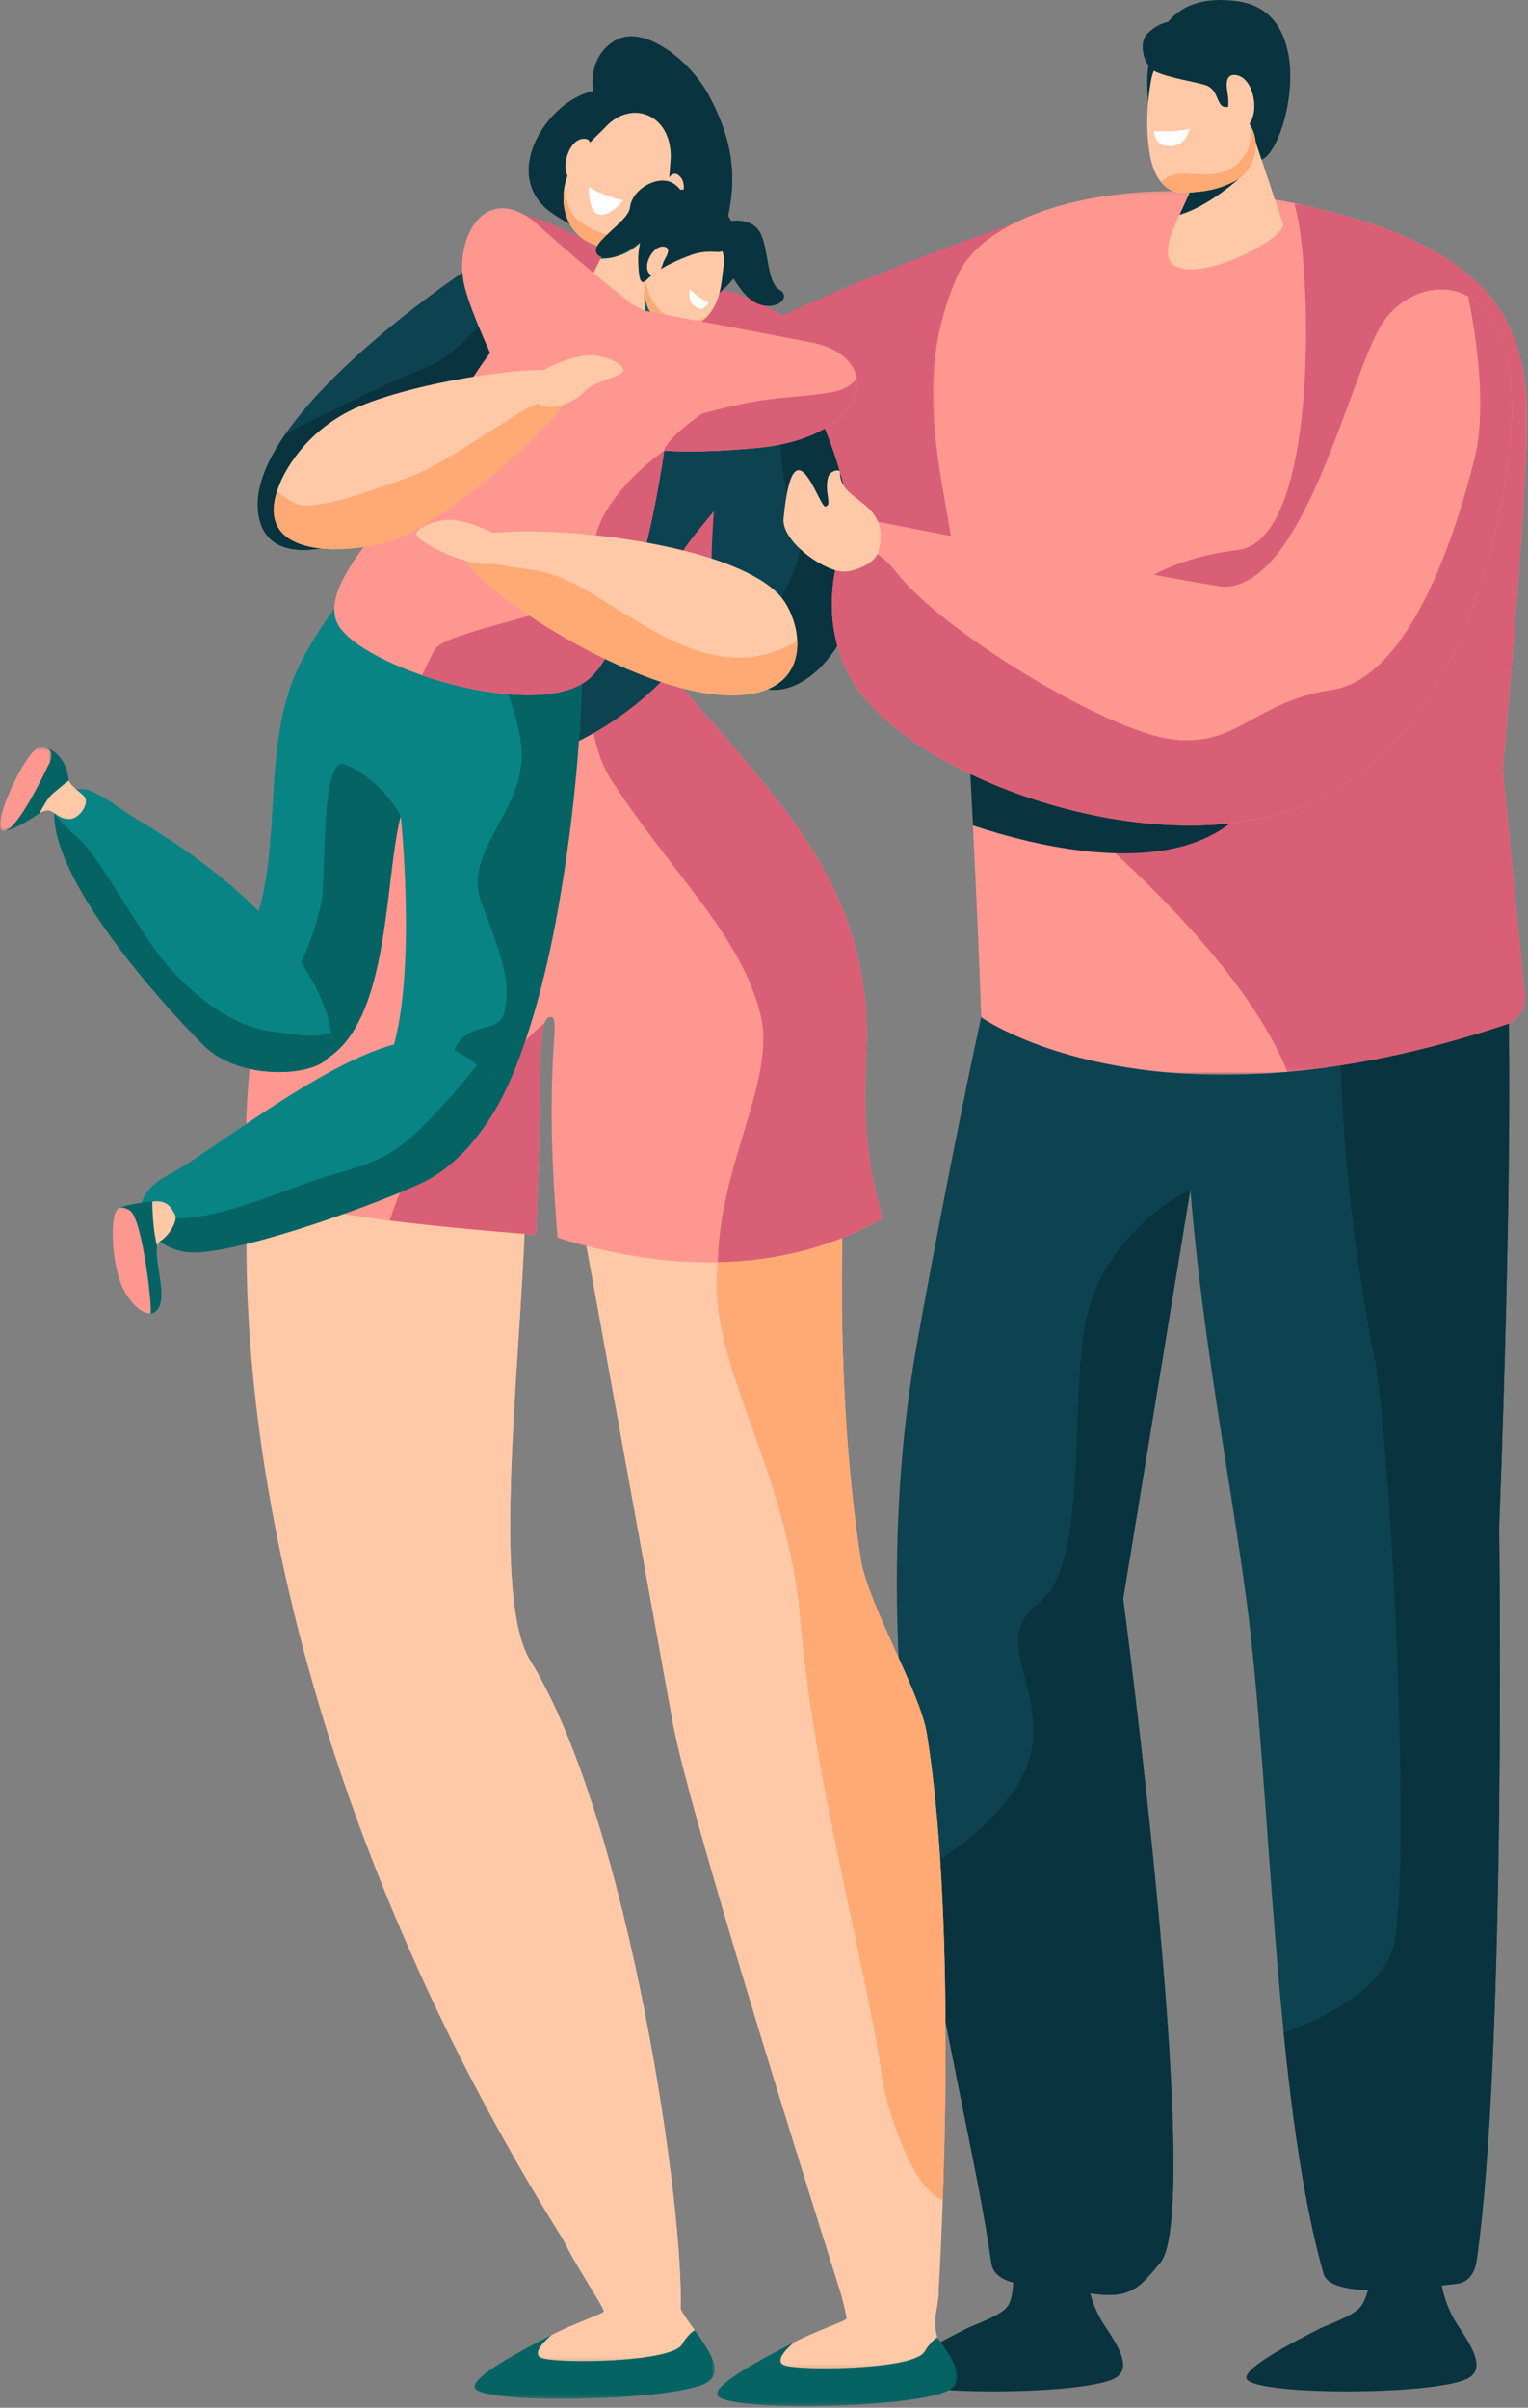 <?xml version="1.0" encoding="UTF-8"?>
<svg width="422px" height="665px" viewBox="0 0 422 665" version="1.1" xmlns="http://www.w3.org/2000/svg" xmlns:xlink="http://www.w3.org/1999/xlink">
    <rect x="0" y="0" width="422" height="665" fill="#808080" stroke="none"/>
    <!-- Generator: Sketch 54.1 (76490) - https://sketchapp.com -->
    <title>Group 2</title>
    <desc>Created with Sketch.</desc>
    <defs>
        <polygon id="path-1" points="0.093 0.209 164.182 0.209 164.182 244.302 0.093 244.302"></polygon>
        <polygon id="path-3" points="0.437 0.874 130.073 0.874 130.073 240.794 0.437 240.794"></polygon>
        <polygon id="path-5" points="0 0.627 14.213 0.627 14.213 23.617 0 23.617"></polygon>
        <polygon id="path-7" points="0.009 0.451 45.942 0.451 45.942 47.777 0.009 47.777"></polygon>
        <polygon id="path-9" points="0 0.708 66.385 0.708 66.385 19.727 0 19.727"></polygon>
        <polygon id="path-11" points="0.009 0.451 45.942 0.451 45.942 47.777 0.009 47.777"></polygon>
        <polygon id="path-13" points="0 0.708 66.385 0.708 66.385 19.727 0 19.727"></polygon>
    </defs>
    <g id="Page-1" stroke="none" stroke-width="1" fill="none" fill-rule="evenodd">
        <g id="Desktop-HD-Copy-2" transform="translate(-469, -397)">
            <g id="Group-2" transform="translate(469, 397)">
                <g id="Group-168">
                    <path d="M290.863,58.023 C290.863,58.023 165.834,98.59 163.279,126.461 C157.254,192.215 254.407,159.02 273.938,147.233 C293.474,135.445 290.863,58.023 290.863,58.023" id="Fill-1" fill="#D95F76"></path>
                    <path d="M305.094,642.334 C301.224,636.568 300.163,630.226 299.715,625.014 L278.396,610.053 C278.396,610.053 281.739,631.547 278.474,636.7 C277.048,638.946 272.908,640.607 267.204,642.98 C258.165,647.576 247.006,653.502 246.609,656.582 C245.948,661.721 299.069,661.781 307.916,656.841 C312.543,654.258 309.337,648.654 305.094,642.334" id="Fill-3" fill="#09333E"></path>
                    <path d="M402.684,642.334 C398.811,636.568 397.752,630.226 397.301,625.014 L378.043,624.933 C378.043,624.933 379.328,631.547 376.061,636.7 C374.635,638.946 370.497,640.607 364.791,642.98 C355.755,647.576 344.596,653.502 344.199,656.582 C343.537,661.721 396.658,661.781 405.506,656.841 C410.132,654.258 406.926,648.654 402.684,642.334" id="Fill-5" fill="#09333E"></path>
                    <path d="M317.627,32.256 C317.627,32.256 315.855,21.094 317.627,16.503 C319.398,11.915 321.929,-2.455 341.911,0.364 C364.791,3.587 355.266,41.981 348.295,44.107 C341.328,46.234 317.627,32.256 317.627,32.256" id="Fill-7" fill="#09333E"></path>
                    <path d="M401.366,253.651 C381.371,255.493 329.718,258.728 279.181,249.314 C272.986,264.364 255.915,355.836 253.134,371.676 C235.228,473.694 266.588,573.029 273.767,624.933 C274.841,632.717 288.971,630.853 296.644,632.544 C311.656,635.857 313.933,632.755 320.447,624.933 C332.643,610.288 310.187,441.586 310.187,441.586 L328.738,328.605 C332.2,370.425 339.616,407.572 344.194,441.586 C351.043,492.5 351.626,579.198 365.553,627.97 C367.573,635.038 390.518,632.179 402.495,630.734 C405.609,630.356 407.324,627.632 407.778,624.525 C416.05,567.752 414.03,421.939 414.03,421.939 C414.03,421.939 418.286,315.138 416.282,268.163 C416.044,262.646 402.619,258.412 401.366,253.651 Z" id="Fill-9" fill="#0D4351"></path>
                    <path d="M416.282,268.163 C416.044,262.646 402.619,258.412 401.366,253.651 C394.95,254.242 385.262,254.975 373.409,255.388 L373.409,255.391 C365.502,283.227 374.149,348.911 379.262,373.3 C384.374,397.683 389.878,518.829 384.765,537.708 C381.454,549.937 365.415,557.541 354.521,561.383 C357.022,586.304 360.357,609.774 365.553,627.97 C367.573,635.038 390.518,632.179 402.495,630.734 C405.609,630.356 407.324,627.632 407.778,624.525 C416.05,567.752 414.03,421.939 414.03,421.939 C414.03,421.939 418.286,315.138 416.282,268.163" id="Fill-11" fill="#09333E"></path>
                    <path d="M274.538,265.571 C272.194,275.225 269.48,287.757 266.779,300.867 C291.009,304.394 346.213,310.214 369.303,294.374 C392.313,278.586 312.854,269.124 274.538,265.571" id="Fill-13" fill="#0D4351"></path>
                    <g id="Group-17" transform="translate(257.561, 52.533)">
                        <mask id="mask-2" fill="white">
                            <use xlink:href="#path-1"></use>
                        </mask>
                        <g id="Clip-16"></g>
                        <path d="M164.18,63.846 C164.402,34.183 151.671,15.585 104.502,4.593 C57.751,-6.301 15.313,4.223 6.768,23.872 C-7.694,57.118 5.513,83.566 7.749,116.752 C11.508,172.606 13.442,228.428 13.442,228.428 C13.442,228.428 61.165,262.76 158.301,230.446 C161.739,229.3 163.935,225.925 163.581,222.321 L157.475,160.204 C157.475,160.204 163.999,87.838 164.18,63.846" id="Fill-15" fill="#FF9791" mask="url(#mask-2)"></path>
                    </g>
                    <g id="Group-20" transform="translate(291.669, 55.235)">
                        <mask id="mask-4" fill="white">
                            <use xlink:href="#path-3"></use>
                        </mask>
                        <g id="Clip-19"></g>
                        <path d="M123.365,157.501 C123.365,157.501 129.89,85.135 130.071,61.143 C130.292,31.483 117.564,12.882 70.395,1.893 C68.831,1.525 67.27,1.19 65.718,0.874 C70.384,13.898 73.587,93.786 50.243,96.648 C-12.188,104.292 1.769,167.879 1.769,167.879 C1.769,167.879 49.978,205.937 63.865,240.794 C81.26,239.251 101.363,235.338 124.194,227.743 C127.63,226.6 129.828,223.225 129.474,219.621 L123.365,157.501 Z" id="Fill-18" fill="#D95F76" mask="url(#mask-4)"></path>
                    </g>
                    <path d="M348.204,22.164 C341.012,26.763 325.37,26.682 316.977,26.258 C317.201,29.549 317.628,32.256 317.628,32.256 C317.628,32.256 341.328,46.234 348.296,44.107 C352.747,42.751 358.221,26.617 355.658,14.282 C354.221,16.941 351.915,19.792 348.204,22.164" id="Fill-21" fill="#09333E"></path>
                    <path d="M344.261,31.657 L354.381,61.971 C354.418,66.367 330.755,78.545 323.82,72.976 C321.792,71.344 322.362,67.132 324.277,62.565 L335.673,37.704 L344.261,31.657 Z" id="Fill-23" fill="#FFC9A7"></path>
                    <path d="M325.76,59.328 L331.861,46.023 L342.726,48.879 C342.726,48.879 334.005,56.974 325.76,59.328" id="Fill-25" fill="#09333E"></path>
                    <path d="M337.238,19.597 L345.885,35.739 C348.311,41.28 345.902,47.76 340.43,50.335 C336.058,52.391 333.082,52.926 327.078,53.259 C322.079,53.531 318.733,49.276 317.596,42.856 C316.119,34.525 317.126,26.435 317.907,22.136 C319.689,12.333 330.832,9.488 337.238,19.597" id="Fill-27" fill="#FFC9A7"></path>
                    <path d="M328.535,35.542 C328.535,35.542 324.451,36.68 318.621,36.14 C318.621,36.14 318.85,39.52 321.432,40.103 C324.289,40.752 327.295,40.106 328.535,35.542" id="Fill-29" fill="#FFFFFF"></path>
                    <path d="M323.434,48.452 C328.717,46.38 337.391,51.595 343.692,43.054 C345.096,41.143 345.579,37.568 345.696,35.388 L345.885,35.739 C348.31,41.281 345.901,47.76 340.429,50.336 C336.057,52.392 333.081,52.927 327.08,53.256 C324.531,53.397 322.416,52.357 320.801,50.457 C320.482,50.082 321.819,49.084 323.434,48.452" id="Fill-31" fill="#FFAA74"></path>
                    <path d="M316.841,9.333 C314.275,11.96 315.847,18.253 319.174,19.801 C322.912,21.539 330.406,22.663 332.983,23.519 C336.734,24.773 335.856,29.469 338.462,29.574 C341.068,29.677 341.427,25.921 341.635,23.833 C341.843,21.747 343.51,11.941 335.273,8.29 C329.979,5.945 322.542,3.492 316.841,9.333" id="Fill-33" fill="#09333E"></path>
                    <path d="M339.242,28.621 C339.286,27.486 339.156,26.362 338.959,25.244 C338.583,23.117 338.519,19.875 341.943,20.869 C346.923,22.315 348.298,33.741 343.202,35.53 C339.418,36.857 339.137,31.477 339.242,28.621" id="Fill-35" fill="#FFC9A7"></path>
                    <path d="M301.423,359.158 C293.953,380.772 302.209,431.481 286.486,443.097 C270.76,454.716 297.037,472.811 278.395,496.8 C271.762,505.341 262.809,511.977 254.029,516.995 C260.527,561.111 270.174,598.959 273.766,624.931 C274.841,632.718 288.973,630.854 296.643,632.545 C311.656,635.855 313.932,632.756 320.446,624.931 C332.645,610.286 310.187,441.586 310.187,441.586 L328.737,328.603 C328.737,328.603 308.893,337.544 301.423,359.158" id="Fill-37" fill="#09333E"></path>
                    <path d="M268.704,227.991 C285.178,233.46 320.381,242.453 339.699,227.408 C360.774,210.996 292.699,200.382 267.041,197.042 C267.667,207.883 268.223,218.342 268.704,227.991" id="Fill-39" fill="#09333E"></path>
                    <path d="M163.862,25.117 C163.862,25.117 161.955,15.762 169.938,11.142 C177.921,6.521 190.712,16.965 195.648,26.16 C203.486,40.767 203.359,51.208 200.188,63.456 C197.018,75.704 167.47,69.182 152.584,58.941 C137.698,48.703 151.061,27.8 163.862,25.117" id="Fill-41" fill="#09333E"></path>
                    <path d="M195.647,26.16 C193.273,21.737 189.074,17.041 184.475,13.853 C187.305,19.702 192.036,30.689 190.367,35.699 C188.037,42.705 165.543,40.768 161.371,35.104 C159.615,32.721 157.917,30.421 156.534,28.552 C146.93,35.545 140.6,50.695 152.585,58.942 C167.469,69.18 197.019,75.705 200.19,63.457 C203.357,51.208 203.484,40.768 195.647,26.16" id="Fill-43" fill="#09333E"></path>
                    <path d="M211.814,190.337 C220.758,191.988 231.385,182.439 235.374,169.234 C240.419,152.519 228.86,108.087 214.109,98.068 C199.353,88.049 193.838,156.929 197.708,172.231 C200.469,183.142 203.644,188.827 211.814,190.337" id="Fill-45" fill="#0D4351"></path>
                    <path d="M127.883,75.197 C127.883,75.197 69.223,114.209 71.227,140.719 C73.225,167.228 123.462,141.219 142.459,117.711 C161.458,94.203 127.883,75.197 127.883,75.197" id="Fill-47" fill="#0D4351"></path>
                    <path d="M138.636,57.544 C138.636,57.544 169.018,64.764 172.718,77.434 C176.415,90.101 157.915,90.587 152.268,84.756 C146.621,78.923 138.636,57.544 138.636,57.544" id="Fill-49" fill="#D95F76"></path>
                    <path d="M160.774,337.671 C160.774,337.671 180.885,448.563 185.803,475.837 C190.718,503.114 232.727,635.02 232.727,635.02 L259.093,635.02 C259.093,635.02 265.369,537.989 255.984,478.966 C254.07,466.912 239.627,443.172 237.642,430.229 C229.907,379.779 233.175,326.492 233.175,326.492 L160.774,337.671 Z" id="Fill-51" fill="#FFC9A7"></path>
                    <path d="M260.373,607.73 C261.537,574.616 262.244,518.338 255.984,478.967 C254.069,466.913 239.626,443.173 237.641,430.23 C229.907,379.78 233.175,326.491 233.175,326.491 L203.049,331.143 C200.556,338.174 198.831,344.216 198.266,348.615 C194.739,376.124 217.533,404.742 221.108,448.115 C224.681,491.485 238.984,541.568 243.769,574.657 C244.709,581.174 251.436,604.274 260.373,607.73" id="Fill-53" fill="#FFAA74"></path>
                    <path d="M168.588,638.566 C172.431,644.224 187.908,638.852 187.908,638.852 C189.375,612.367 173.93,503.372 146.405,458.58 C135.897,441.473 143.356,380.018 144.985,337.934 C111.081,335.221 85.381,327.723 68.827,321.557 C62.688,407.987 93.022,527.228 168.588,638.566" id="Fill-55" fill="#FFC9A7"></path>
                    <path d="M146.405,458.579 C135.894,441.473 143.356,380.02 144.985,337.936 C133.364,337.006 122.734,335.504 113.079,333.696 C112.194,335.566 111.375,337.612 110.66,339.906 C100.292,372.995 114.892,404.89 112.507,424.563 C110.122,444.237 119.955,463.319 125.319,475.24 C129.348,484.197 126.426,523.099 115.899,544.804 C130.102,576.086 147.591,607.629 168.588,638.565 C172.431,644.223 187.909,638.854 187.909,638.854 C189.375,612.366 173.928,503.371 146.405,458.579" id="Fill-57" fill="#FFC9A7"></path>
                    <path d="M243.768,336.502 C236.752,312.473 239.561,296.466 239.431,284.906 C238.996,247.199 217.278,224.065 204.431,208.425 C197.174,199.592 190.052,192.61 185.21,185.598 C150.213,185.504 114.235,176.322 101.318,172.677 C99.786,178.703 97.947,185.201 95.657,192.31 C79.148,240.185 65.135,283.118 68.394,329.012 C84.949,335.178 114.148,338.342 148.052,341.052 C149.853,294.38 148.174,280.397 152.268,280.883 C155.187,281.229 149.864,292.883 153.999,341.833 C181.948,350.636 215.298,352.874 243.768,336.502" id="Fill-59" fill="#FF9791"></path>
                    <path d="M239.43,284.907 C238.997,247.198 217.279,224.063 204.429,208.423 C197.175,199.593 190.054,192.608 185.212,185.599 C177.582,185.578 169.904,185.124 162.429,184.391 C162.345,196.718 164.017,208.048 168.892,215.543 C185.803,241.534 204.861,258.525 210.082,280.435 C214.324,298.261 198.642,321.709 198.266,348.613 C213.795,348.281 229.402,344.76 243.767,336.503 C236.753,312.473 239.562,296.467 239.43,284.907" id="Fill-61" fill="#D95F76"></path>
                    <path d="M185.211,185.598 C182.467,181.623 181.949,175.309 181.949,170.885 C181.949,142.86 225.291,132.257 199.181,100.676 C187.931,87.065 173.072,72.974 141.345,72.982 C135.198,72.985 132.395,78.449 126.502,84.493 C106.253,105.264 120.266,129.29 101.318,172.677 C79.478,217.971 145.412,228.369 185.211,185.598" id="Fill-63" fill="#0D4351"></path>
                    <path d="M181.949,59.329 L178.044,85.831 C177.058,90.184 161.767,98.806 156.209,91.694 C154.58,89.611 158.618,84.261 161.572,80.194 L172.067,58.735 L181.949,59.329 Z" id="Fill-65" fill="#FFC9A7"></path>
                    <path d="M165.835,71.479 C175.878,71.301 179.602,63.359 179.602,63.359 L170.571,61.798 L165.835,71.479 Z" id="Fill-67" fill="#066364"></path>
                    <path d="M185.253,43.371 L184.457,53.877 C183.827,62.204 176.822,68.965 168.485,68.503 C160.788,68.079 154.658,62.142 155.76,52.547 C156.737,44.02 164.313,38.243 167.327,34.99 C174.197,27.575 185.286,31.223 185.253,43.371" id="Fill-69" fill="#FFC9A7"></path>
                    <path d="M182.679,53.041 C183.203,52.279 183.611,51.447 183.965,50.593 C184.64,48.966 186.014,46.705 187.935,48.893 C190.727,52.074 186.663,60.539 182.374,59.531 C179.187,58.786 181.353,54.96 182.679,53.041" id="Fill-71" fill="#FFC9A7"></path>
                    <path d="M162.132,44.918 C162.213,43.996 162.431,43.096 162.704,42.213 C163.22,40.527 163.601,37.909 160.727,38.368 C156.552,39.035 154.284,48.149 158.229,50.111 C161.159,51.57 161.929,47.241 162.132,44.918" id="Fill-73" fill="#FFC9A7"></path>
                    <path d="M172.103,55.319 C172.103,55.319 167.853,54.676 162.678,51.747 C162.678,51.747 162.414,56.208 164.058,58.332 C165.7,60.459 169.06,59.029 172.103,55.319" id="Fill-75" fill="#FFFFFF"></path>
                    <path d="M168.364,64.996 C165.304,64.374 160.192,61.902 158.404,59.529 C156.827,57.425 156.003,53.053 155.836,52.085 C155.814,52.242 155.779,52.391 155.76,52.55 C154.658,62.142 160.789,68.079 168.485,68.503 C173.622,68.787 178.248,66.325 181.195,62.445 C176.15,65.363 171.116,65.555 168.364,64.996" id="Fill-77" fill="#FFAA74"></path>
                    <path d="M131.873,304.432 C127.593,313.754 116.645,308.818 107.63,337.106 C119.823,338.64 133.499,339.889 148.05,341.051 C149.498,303.584 148.701,287.196 150.451,282.435 C146.257,286.102 135.873,295.718 131.873,304.432" id="Fill-79" fill="#D95F76"></path>
                    <path d="M232.878,98.382 C232.878,98.382 209.053,79.767 197.008,79.959 C184.964,80.151 192.407,98.444 201.737,102.835 C211.065,107.226 232.878,98.382 232.878,98.382" id="Fill-85" fill="#D95F76"></path>
                    <path d="M68.965,258.853 C78.134,237.158 72.606,212.767 80.035,190.207 C85.29,174.246 103.279,153.592 113.59,143.143 C123.823,147.264 132.425,156.732 142.425,159.18 C149.53,160.917 155.882,162.233 160.49,163.117 C162.026,193.174 158.567,225.971 154.14,250.898 C148.583,282.201 139.306,307.838 130.288,313.971 C119.054,321.613 103.558,309.464 109.121,287.337 C114.779,264.832 110.698,225.234 110.658,225.393 C104.427,249.147 109.88,313.871 60.99,290.123 C54.889,287.162 63.691,271.341 68.965,258.853" id="Fill-87" fill="#098485"></path>
                    <path d="M61.968,290.58 C109.799,312.98 104.468,248.983 110.658,225.394 C110.658,225.394 105.802,215.542 95.302,211.13 C89.034,208.495 89.831,236.84 89.104,246.229 C88.399,255.294 78.791,286.452 59.419,282.342 C59.162,283.434 59.008,284.436 58.957,285.355 C59.711,286.844 60.721,288.667 61.968,290.58" id="Fill-89" fill="#066364"></path>
                    <path d="M91.206,291.018 C89.375,297.022 66.843,299.352 56.178,288.654 C42.937,275.368 15.566,244.152 14.983,225.391 C14.913,223.073 16.538,218.782 21.351,217.969 C25.899,217.201 31.813,222.735 37.822,226.291 C85.915,254.725 93.669,282.929 91.206,291.018" id="Fill-91" fill="#098485"></path>
                    <path d="M14.676,218.046 C16.083,217.452 18.105,216.174 19.069,215.542 C19.345,217.017 22.051,218.67 23.285,220.011 C24.841,221.694 22.021,226.447 18.797,226.215 C14.865,225.936 14.657,222.262 10.849,224.647 C12.599,221.627 13.382,218.592 14.676,218.046" id="Fill-93" fill="#FFC9A7"></path>
                    <path d="M1.526,229.401 L12.955,206.66 C12.955,206.66 15.631,207.179 17.581,210.692 C18.567,212.461 18.791,214.045 19.069,215.542 C18.105,216.174 16.249,217.836 15.05,218.782 C13.314,220.149 12.601,221.627 10.848,224.648 C10.727,224.726 10.613,224.788 10.484,224.877 C3.921,229.401 1.526,229.401 1.526,229.401" id="Fill-95" fill="#066364"></path>
                    <g id="Group-99" transform="translate(0, 205.847)">
                        <mask id="mask-6" fill="white">
                            <use xlink:href="#path-5"></use>
                        </mask>
                        <g id="Clip-98"></g>
                        <path d="M10.485,0.814 C13.779,-0.064 15.443,2.235 13.153,5.856 C13.134,5.889 4.551,24.468 0.822,23.587 C-2.908,22.709 7.06,1.727 10.485,0.814" id="Fill-97" fill="#FF9791" mask="url(#mask-6)"></path>
                    </g>
                    <path d="M138.153,83.077 C131.599,91.546 124.396,98.771 117.412,101.6 C105.659,106.361 90.36,113.946 78.847,119.871 C73.862,127.067 70.737,134.262 71.223,140.72 C73.224,167.227 123.464,141.22 142.46,117.71 C154.019,103.408 146.114,90.781 138.153,83.077" id="Fill-100" fill="#09333E"></path>
                    <path d="M218.028,101.6 C216.661,109.122 215.54,117.093 215.6,122.757 C215.743,136.902 221.082,144.057 220.758,151.882 C220.515,157.799 212.237,174.325 200.841,181.548 C203.198,186.501 206.409,189.338 211.813,190.337 C220.758,191.988 231.385,182.439 235.374,169.234 C239.962,154.033 230.818,115.918 218.028,101.6" id="Fill-102" fill="#09333E"></path>
                    <path d="M175.582,84.803 C175.582,84.803 163.065,75.197 148.862,62.363 C134.478,49.36 125.275,65.283 128.178,78.567 C129.904,86.457 138.114,103.393 138.114,103.393 L175.582,84.803 Z" id="Fill-104" fill="#FF9791"></path>
                    <path d="M123.458,300.478 C123.252,306.598 122.645,311.83 122.145,316.21 C124.878,316.431 127.695,315.734 130.288,313.972 C139.305,307.839 148.584,282.202 154.14,250.899 C158.566,225.97 162.026,193.175 160.489,163.117 C155.882,162.231 149.53,160.918 142.424,159.18 C137.023,157.856 132.032,154.487 126.971,151.02 C123.833,150.153 121.894,149.675 121.894,149.675 C121.894,149.675 142.673,189.451 144.015,206.661 C145.354,223.873 127.479,235.051 132.956,249.361 C138.427,263.668 141.252,271.269 139.281,279.54 C137.312,287.814 124.206,278.043 123.458,300.478" id="Fill-106" fill="#066364"></path>
                    <path d="M201.948,61.032 C201.948,61.032 207.743,59.96 210.033,64.418 C212.326,68.879 211.729,77.98 215.302,80.06 C218.881,82.143 214.111,86.342 208.675,83.611 C203.239,80.876 198.321,68.879 198.621,66.79 C198.918,64.704 201.948,61.032 201.948,61.032" id="Fill-108" fill="#09333E"></path>
                    <path d="M200.574,59.782 C200.574,59.782 213.442,69.26 197.8,81.622 C190.638,87.28 187.74,64.802 187.74,64.802 L200.574,59.782 Z" id="Fill-110" fill="#09333E"></path>
                    <path d="M179.633,76.752 L167.364,91.497 C165.355,93.932 166.278,105.132 172.663,105.17 C174.529,105.18 175.777,100.603 176.773,97.191 L184.24,82.029 L179.633,76.752 Z" id="Fill-112" fill="#FFC9A7"></path>
                    <path d="M179.807,91.034 C177.406,87.46 178.09,80.061 178.09,80.061 L183.175,84.193 L179.807,91.034 Z" id="Fill-114" fill="#066364"></path>
                    <path d="M187.379,67.215 L181.845,72.206 C177.46,76.161 176.709,83.008 180.571,87.477 C184.136,91.604 190.109,92.474 195,87.704 C199.351,83.468 199.305,76.726 199.821,73.632 C201.001,66.577 194.163,61.943 187.379,67.215" id="Fill-116" fill="#FFC9A7"></path>
                    <path d="M190.52,79.874 C190.52,79.874 192.376,81.976 195.649,83.608 C195.649,83.608 194.463,85.805 192.986,85.178 C191.36,84.489 189.88,83.181 190.52,79.874" id="Fill-118" fill="#FFFFFF"></path>
                    <path d="M182.587,86.029 C184.256,87.472 187.851,89.266 189.952,89.239 C191.812,89.217 194.613,87.785 195.229,87.461 C195.15,87.542 195.083,87.626 195.002,87.704 C190.108,92.473 184.135,91.603 180.57,87.477 C178.19,84.724 177.569,81.068 178.463,77.739 C179.014,81.827 181.083,84.729 182.587,86.029" id="Fill-120" fill="#FFAA74"></path>
                    <path d="M198.031,69.593 C195.717,69.418 193.389,69.537 191.201,70.307 C187.963,71.447 181.844,73.982 178.587,77.308 C176.607,79.326 176.41,75.916 176.272,72.16 C175.97,63.871 182.208,49.75 191.245,52.781 C201.755,56.305 205.301,65.273 201.704,68.097 C200.086,69.369 198.874,69.658 198.031,69.593" id="Fill-122" fill="#09333E"></path>
                    <path d="M183.083,72.839 C183.28,72.215 183.571,71.629 183.898,71.061 C184.514,69.98 185.184,68.23 183.131,68.103 C180.142,67.913 177.166,73.852 179.583,75.82 C181.379,77.281 182.58,74.414 183.083,72.839" id="Fill-124" fill="#FFC9A7"></path>
                    <path d="M188.969,54.197 C188.969,54.197 187.244,49.93 183.174,49.865 C179.104,49.801 174.41,53.216 173.964,57.396 C173.516,61.573 160.966,67.95 165.603,70.763 C170.24,73.573 182.48,63.213 184.516,58.966 C186.552,54.718 188.969,54.197 188.969,54.197" id="Fill-126" fill="#09333E"></path>
                    <path d="M178.043,85.83 C178.043,85.83 203.175,90.539 223.994,94.56 C244.816,98.583 240.39,120.891 208.749,123.75 C177.106,126.609 164.866,122.907 160.702,113.561 C156.535,104.217 162.509,90.461 178.043,85.83" id="Fill-128" fill="#FF9791"></path>
                    <path d="M184.955,90.102 C184.955,90.102 171.549,80.661 159.683,78.972 C147.813,77.283 128.596,104.26 121.147,121.551 C113.699,138.841 87.333,159.855 93.142,172.079 C98.951,184.3 149.445,200.248 163.229,186.983 C177.013,173.716 185.152,118.719 184.955,109.03 C184.758,99.343 184.955,90.102 184.955,90.102" id="Fill-130" fill="#FF9791"></path>
                    <path d="M164.577,147.858 C161.444,160.379 164.031,160.514 158.092,165.297 C152.154,170.079 122.784,174.686 120.105,179.383 C119.23,180.912 117.923,183.587 116.557,186.492 C133.643,192.401 154.989,194.911 163.229,186.983 C173.394,177.199 180.483,144.737 183.427,124.472 C183.392,124.499 167.704,135.353 164.577,147.858" id="Fill-132" fill="#D95F76"></path>
                    <path d="M77.307,133.549 C77.307,133.549 81.909,120.977 96.471,113.541 C111.027,106.102 148.626,99.871 157.956,103.038 C167.287,106.207 122.964,145.552 106.965,149.721 C90.972,153.89 69.308,152.556 77.307,133.549" id="Fill-134" fill="#FFC9A7"></path>
                    <path d="M42.193,331.858 C42.193,331.858 35.191,332.455 32.66,333.795 C30.127,335.135 30.724,350.04 34.148,356.3 C37.575,362.561 42.345,364.944 44.13,360.475 C45.918,356.003 41.451,344.517 44.13,342.882 C46.811,341.247 49.196,337.075 48.302,335.432 C47.408,333.795 46.328,331.342 42.193,331.858" id="Fill-136" fill="#098485"></path>
                    <path d="M215.213,164.318 C199.647,147.714 135.963,143.334 127.791,149.308 C119.619,155.283 170.442,190.523 199.958,191.987 C226.038,193.281 221.803,171.349 215.213,164.318" id="Fill-138" fill="#FFC9A7"></path>
                    <path d="M229.152,108.434 C220.809,109.626 218.911,109.477 211.814,110.371 C204.719,111.266 193.846,114.246 193.846,114.246 C193.846,114.246 183.948,121.115 183.433,124.471 C190.047,124.916 198.343,124.692 208.748,123.749 C228.671,121.95 237.794,112.438 236.63,104.638 C235.19,106.278 232.871,107.904 229.152,108.434" id="Fill-140" fill="#D95F76"></path>
                    <path d="M139.282,301.766 C139.282,301.766 131.237,319.915 116.243,326.827 C101.249,333.736 63.105,347.144 51.684,345.841 C41.513,344.685 31.456,332.342 46.663,324.404 C58.552,318.197 95.24,288.35 114.976,287.442 C128.047,286.84 139.282,301.766 139.282,301.766" id="Fill-142" fill="#098485"></path>
                    <path d="M131.744,294.154 C128.504,298.294 122.967,304.987 116.305,311.512 C105.581,322.018 99.772,321.572 85.469,326.492 C72.406,330.983 52.046,340.354 38.926,334.858 C39.391,340.313 45.51,345.142 51.684,345.842 C63.105,347.144 101.249,333.737 116.243,326.828 C131.237,319.916 139.282,301.766 139.282,301.766 C139.282,301.766 136.346,297.881 131.744,294.154" id="Fill-144" fill="#066364"></path>
                    <path d="M32.659,333.794 C30.129,335.135 30.723,350.042 34.15,356.3 C37.575,362.56 42.344,364.944 44.129,360.474 C45.671,356.616 42.568,347.551 43.405,344.081 C42.355,340.496 42.109,334.832 42.055,331.868 C41.11,331.954 34.993,332.557 32.659,333.794" id="Fill-146" fill="#066364"></path>
                    <path d="M44.129,342.882 C46.811,341.247 49.196,337.076 48.302,335.433 C47.408,333.795 46.328,331.342 42.193,331.858 C42.193,331.858 42.139,331.863 42.055,331.869 C42.109,334.833 42.355,340.496 43.403,344.079 C43.538,343.528 43.762,343.106 44.129,342.882" id="Fill-148" fill="#FFC9A7"></path>
                    <path d="M41.531,362.754 C42.236,361.941 39.363,336.777 35.938,334.391 C34.977,333.724 34.032,333.521 33.162,333.562 C32.981,333.637 32.811,333.716 32.66,333.794 C30.127,335.134 30.724,350.041 34.151,356.299 C36.443,360.49 39.333,362.93 41.531,362.754" id="Fill-150" fill="#FF9791"></path>
                    <path d="M75.189,284.907 C64.686,283.564 54.411,275.963 46.365,266.798 C38.32,257.63 27.593,236.392 21.339,231.25 C18.959,229.294 16.796,226.916 15.024,224.717 C15.003,224.952 14.979,225.187 14.984,225.392 C15.567,244.152 42.938,275.369 56.179,288.655 C66.844,299.352 89.376,297.023 91.207,291.019 C91.623,289.647 91.736,287.682 91.42,285.25 C86.456,286.909 81.012,285.65 75.189,284.907" id="Fill-152" fill="#066364"></path>
                    <path d="M203.066,181.617 C189.05,180.945 177.98,172.674 164.577,164.624 C151.171,156.578 149.377,158.142 136.863,155.791 C130.076,154.516 127.737,152.292 127.008,150.522 C125.023,158.966 172.02,190.602 199.958,191.988 C215.824,192.774 220.461,184.965 220.183,177.143 C215.621,179.653 209.615,181.931 203.066,181.617" id="Fill-154" fill="#FFAA74"></path>
                    <path d="M141.054,150.238 C141.054,150.238 133.381,144.499 125.115,143.604 C121.18,143.18 115.082,145.639 114.977,147.479 C114.831,150.014 140.457,163.056 141.054,150.238" id="Fill-156" fill="#FFC9A7"></path>
                    <path d="M112.507,131.985 C103.792,135.114 87.702,140.928 82.563,139.361 C80.672,138.786 78.509,137.3 76.53,135.651 C70.977,152.642 91.583,153.728 106.966,149.721 C119.594,146.433 149.857,121.231 157.46,109.198 C153.498,109.758 148.52,110.957 144.237,113.541 C135.522,118.793 121.222,128.853 112.507,131.985" id="Fill-158" fill="#FFAA74"></path>
                    <path d="M146.026,104.797 C146.026,104.797 153.698,99.058 161.965,98.163 C165.9,97.739 171.998,100.195 172.103,102.038 C172.249,104.572 164.576,104.424 160.847,108.671 C158.929,110.857 146.622,117.615 146.026,104.797" id="Fill-160" fill="#FFC9A7"></path>
                    <path d="M382.405,88.348 C373.25,100.837 361.154,161.014 338.463,162.082 C334.744,162.257 235.666,142.781 235.666,142.781 C235.666,142.781 222.676,166.005 235.172,187.67 C250.989,215.088 322.143,241.13 364.519,220.654 C406.892,200.178 416.511,135.964 417.403,117.947 C419.585,73.876 392.627,74.406 382.405,88.348" id="Fill-162" fill="#FF9791"></path>
                    <path d="M405.479,81.887 C407.656,92.628 410.754,112.696 407.173,126.928 C402.06,147.233 389.483,187.256 367.859,190.523 C346.238,193.79 341.914,206.527 323.58,204.168 C305.242,201.807 260.147,174.275 247.686,158.228 C243.19,152.438 237.862,150.008 232.884,149.26 C229.924,157.674 226.727,173.024 235.172,187.669 C250.989,215.087 322.143,241.129 364.519,220.653 C406.892,200.177 416.511,135.963 417.403,117.946 C418.45,96.8 412.782,85.94 405.479,81.887" id="Fill-164" fill="#D95F76"></path>
                    <path d="M232.137,157.806 C226.371,156.984 215.834,149.183 216.398,143.25 C219.088,115.024 226.19,140.256 227.968,139.888 C229.955,139.472 227.568,136.033 228.702,131.796 C229.213,129.894 232.037,129.504 232.002,130.399 C231.692,138.999 246.356,138.065 242.597,152.412 C241.743,155.668 235.467,158.279 232.137,157.806" id="Fill-166" fill="#FFC9A7"></path>
                </g>
                <g id="Group-7" transform="translate(198, 606)">
                    <g id="Group-3" transform="translate(17.478, 0.367)">
                        <mask id="mask-8" fill="white">
                            <use xlink:href="#path-7"></use>
                        </mask>
                        <g id="Clip-2"></g>
                        <path d="M23.305,2.537 C15.23,3.594 6.746,-3.673 9.665,3.685 C12.468,10.748 18.667,33.261 18.265,34.07 C17.942,34.724 9.998,37.364 3.767,40.58 C1,42.998 -1.692,46.089 1.361,46.988 C6.587,48.533 37.107,48.085 39.892,43.156 C40.827,41.501 42.021,40.188 43.358,39.162 C41.522,32.117 44.988,30.84 43.358,20.258 C42.662,15.736 43.749,-0.137 39.085,0.474 L23.305,2.537 Z" id="Fill-1" fill="#FFC9A7" mask="url(#mask-8)"></path>
                    </g>
                    <g id="Group-6" transform="translate(0, 38.822)">
                        <mask id="mask-10" fill="white">
                            <use xlink:href="#path-9"></use>
                        </mask>
                        <g id="Clip-5"></g>
                        <path d="M57.371,4.701 C54.583,9.63 24.066,10.078 18.837,8.534 C15.787,7.635 18.476,4.543 21.246,2.125 C11.895,6.953 0.357,13.167 0.004,16.29 C-0.584,21.492 54.944,20.486 64.088,15.315 C68.869,12.609 65.402,7.007 60.835,0.708 C59.5,1.734 58.303,3.047 57.371,4.701" id="Fill-4" fill="#066364" mask="url(#mask-10)"></path>
                    </g>
                </g>
                <g id="Group-7-Copy" transform="translate(131, 604)">
                    <g id="Group-3" transform="translate(17.478, 0.367)">
                        <mask id="mask-12" fill="white">
                            <use xlink:href="#path-11"></use>
                        </mask>
                        <g id="Clip-2"></g>
                        <path d="M23.305,2.537 C15.23,3.594 3.461,5.243 6.38,12.601 C9.182,19.663 18.667,33.261 18.265,34.07 C17.942,34.724 9.998,37.364 3.767,40.58 C1,42.998 -1.692,46.089 1.361,46.988 C6.587,48.533 37.107,48.085 39.892,43.156 C40.827,41.501 42.021,40.188 43.358,39.162 C40.102,34.667 33.794,26.528 36.407,14.633 C37.386,10.174 37.386,5.685 36.407,-3.262 L23.305,2.537 Z" id="Fill-1" fill="#FFC9A7" mask="url(#mask-12)"></path>
                    </g>
                    <g id="Group-6" transform="translate(0, 38.822)">
                        <mask id="mask-14" fill="white">
                            <use xlink:href="#path-13"></use>
                        </mask>
                        <g id="Clip-5"></g>
                        <path d="M57.371,4.701 C54.583,9.63 24.066,10.078 18.837,8.534 C15.787,7.635 18.476,4.543 21.246,2.125 C11.895,6.953 0.357,13.167 0.004,16.29 C-0.584,21.492 54.944,20.486 64.088,15.315 C68.869,12.609 65.402,7.007 60.835,0.708 C59.5,1.734 58.303,3.047 57.371,4.701" id="Fill-4" fill="#066364" mask="url(#mask-14)"></path>
                    </g>
                </g>
            </g>
        </g>
    </g>
</svg>